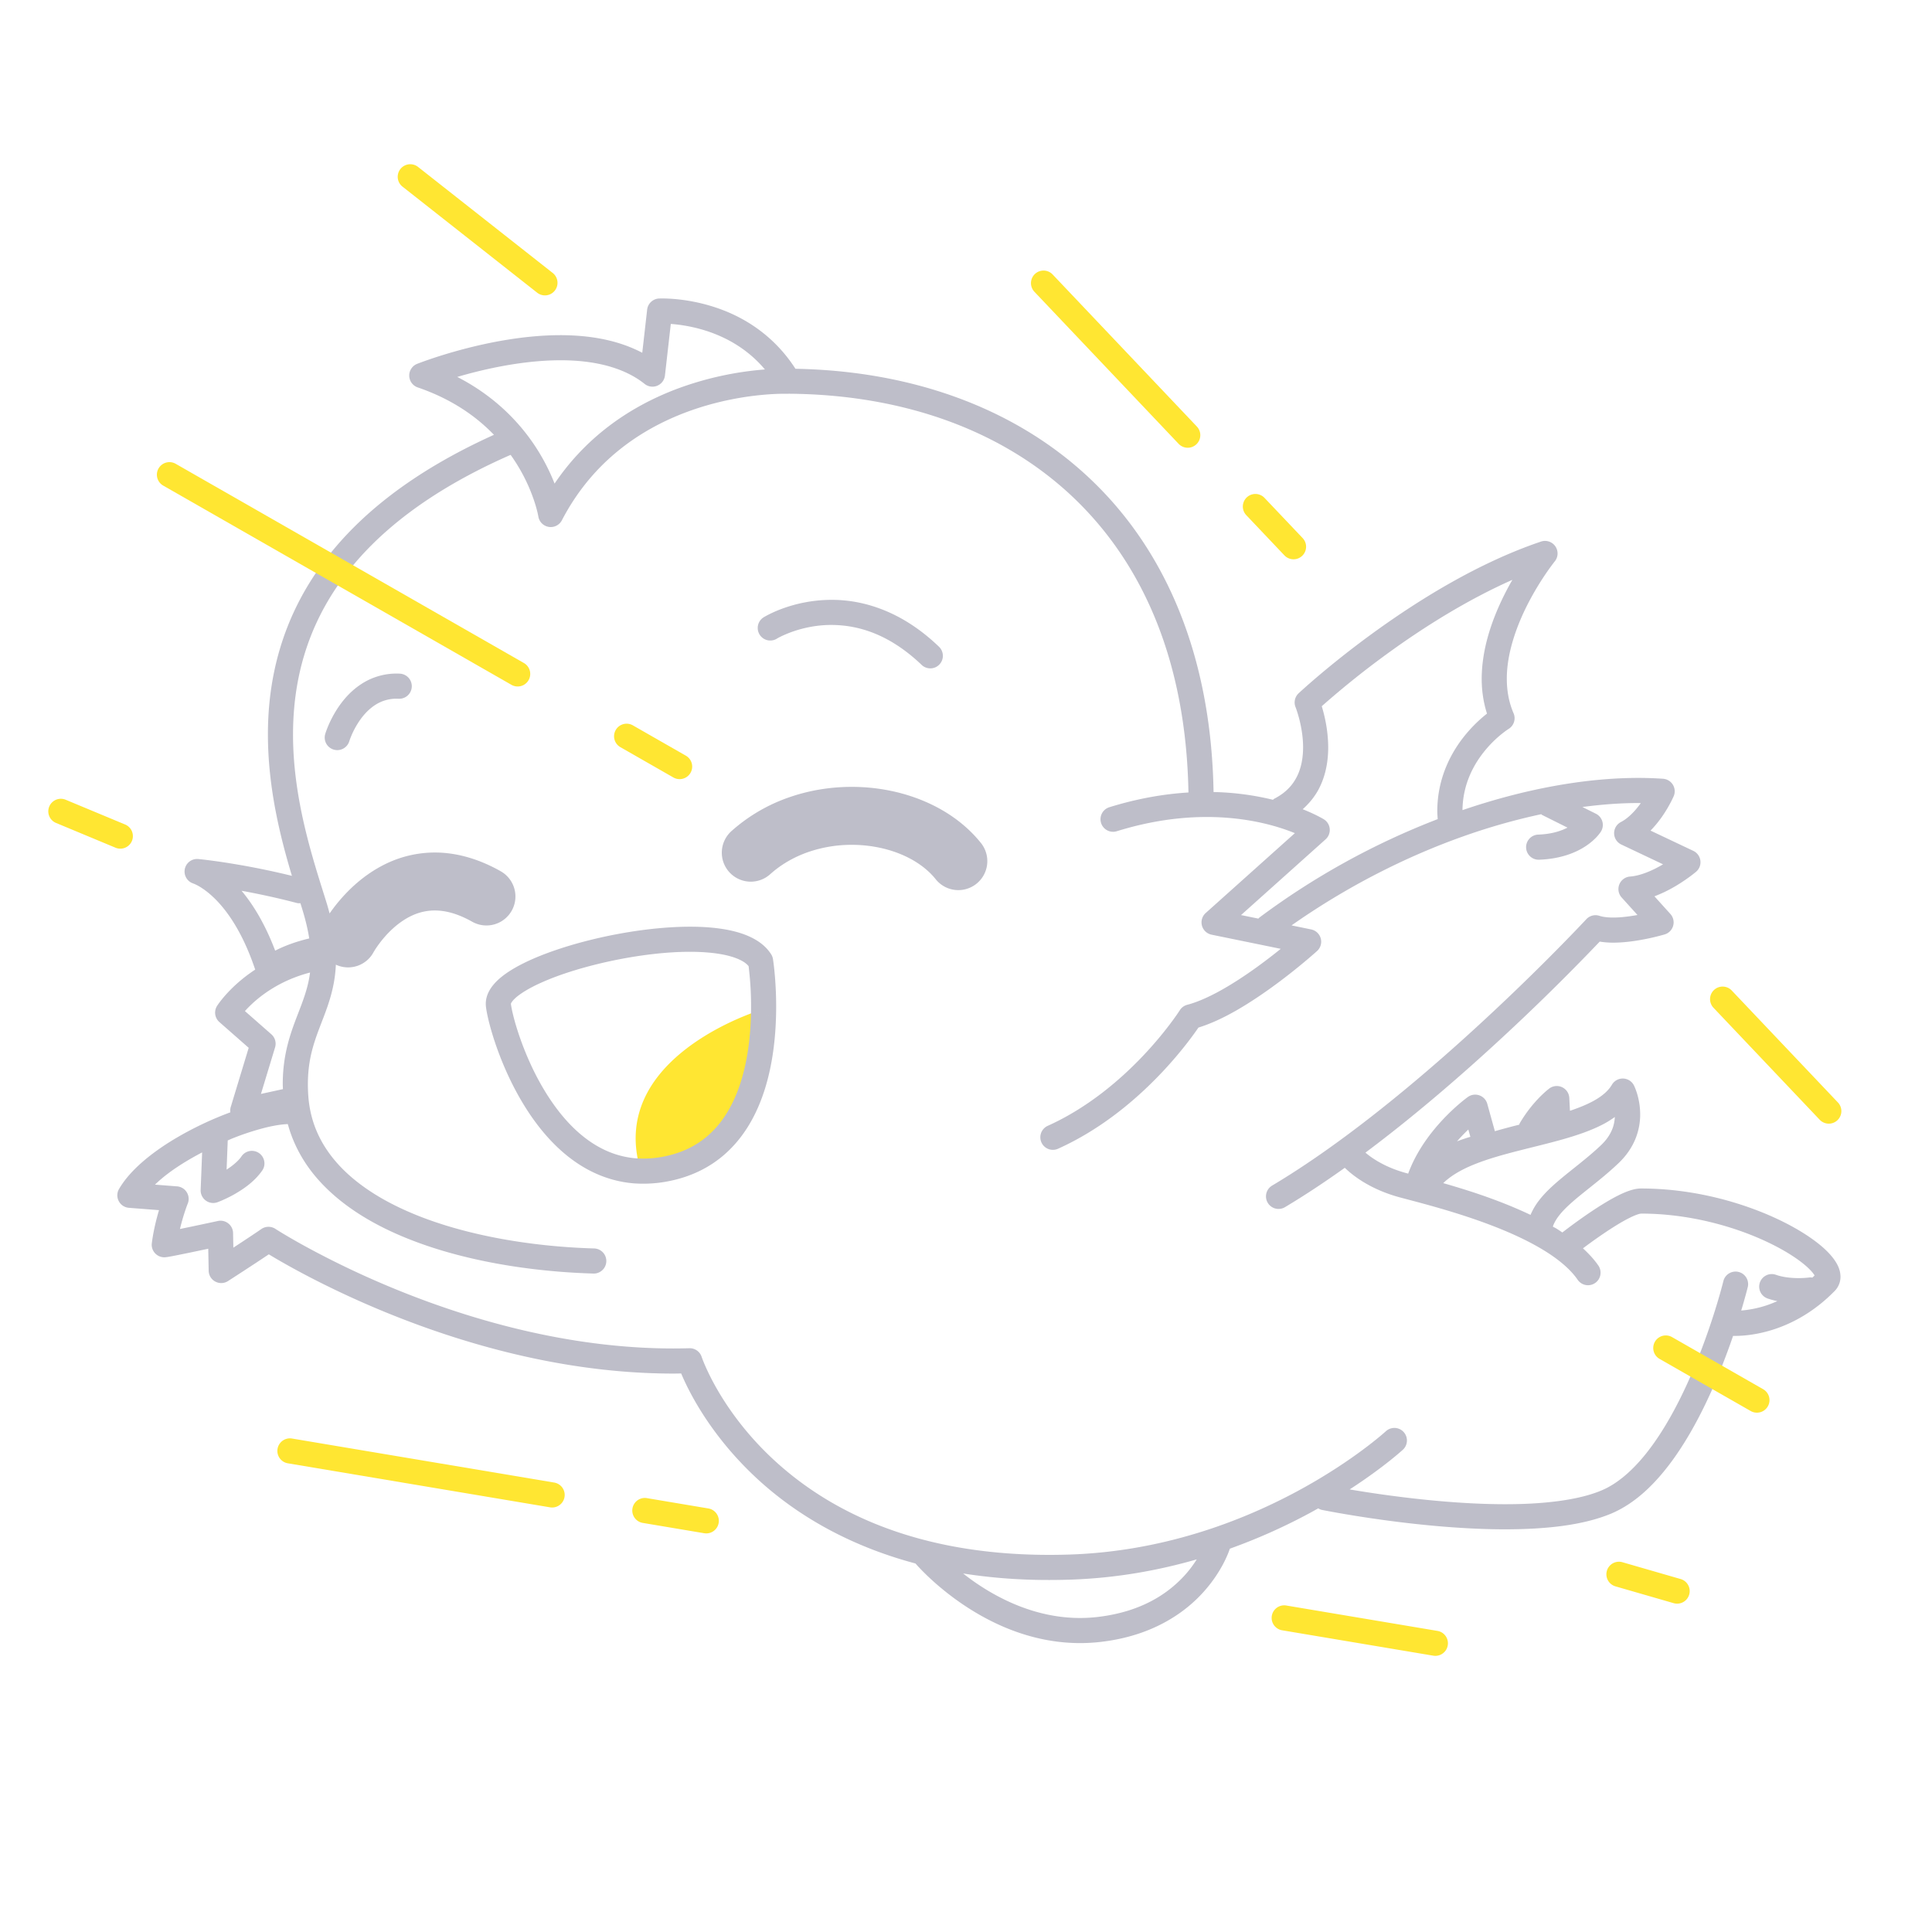 <svg xmlns="http://www.w3.org/2000/svg" width="200" height="200" fill="none"><path fill="#FFE632" d="M79.036 105.168c-.15 5.76-1.81 14.08-9.86 15.79-1.25.271-2.43.33-3.53.24-.11-.19-.21-.389-.31-.589.27.019.55.019.83.009-2.64-10.349 9.93-15.15 12.13-15.91.25.141.5.29.74.46ZM123.898 44.155l-14.928-15.74a1.3 1.3 0 0 0-1.887 1.79l14.928 15.74a1.3 1.3 0 0 0 1.887-1.79ZM134.849 55.702l-3.948-4.162a1.3 1.3 0 1 0-1.886 1.79l3.947 4.162a1.3 1.3 0 0 0 1.887-1.79ZM190.243 114.108l-10.958-11.554a1.3 1.3 0 1 0-1.886 1.789l10.958 11.554a1.3 1.3 0 1 0 1.886-1.789ZM132.726 168.767l15.647 2.628a1.3 1.3 0 1 0 .431-2.565l-15.648-2.628a1.3 1.3 0 0 0-.43 2.565ZM66.503 157.645l6.401 1.075a1.3 1.3 0 0 0 .431-2.564l-6.401-1.076a1.301 1.301 0 0 0-.431 2.565ZM29.799 151.481l27.127 4.555a1.3 1.3 0 1 0 .43-2.564l-27.127-4.556a1.3 1.3 0 0 0-.43 2.565ZM41.668 19.321 55.608 30.3a1.3 1.3 0 0 0 1.609-2.043L43.277 17.28a1.3 1.3 0 0 0-1.61 2.042ZM173.977 163.461l-6.023-1.74a1.3 1.3 0 0 0-.722 2.498l6.023 1.74a1.3 1.3 0 0 0 .722-2.498ZM5.8 85.19l6.156 2.564a1.3 1.3 0 0 0 1-2.4L6.8 82.79a1.3 1.3 0 1 0-1 2.4Z"/><path fill="#BEBEC9" d="M41.414 69.738a6.626 6.626 0 0 0-3.932 1.023c-1.456.925-2.377 2.226-2.964 3.276-.584 1.055-.831 1.883-.85 1.944a1.3 1.3 0 1 0 2.492.742 8.66 8.66 0 0 1 1.246-2.375c.412-.547.924-1.06 1.521-1.424a4.005 4.005 0 0 1 2.137-.595l.209.005a1.3 1.3 0 0 0 .141-2.596ZM80.423 66.112l.004-.001c.056-.04 2.401-1.423 5.65-1.416 2.642.012 5.89.849 9.338 4.142a1.3 1.3 0 0 0 1.8-1.876c-3.88-3.741-7.915-4.877-11.138-4.865-4.125.008-6.904 1.74-7.023 1.806a1.3 1.3 0 0 0 1.37 2.21ZM95.582 82.9c-2.304-.958-4.837-1.442-7.412-1.444-2.177 0-4.389.35-6.51 1.093a17.561 17.561 0 0 0-5.922 3.47 3 3 0 1 0 4.001 4.471c1.136-1.017 2.464-1.773 3.906-2.279a13.736 13.736 0 0 1 4.525-.755c1.812-.001 3.592.351 5.106.983 1.517.632 2.753 1.532 3.588 2.58a3 3 0 0 0 4.685-3.749c-1.576-1.967-3.666-3.41-5.967-4.37ZM79.834 98.795c-.38-.601-.904-1.075-1.496-1.442-.89-.55-1.939-.889-3.1-1.11-1.163-.217-2.445-.311-3.805-.311-4.262.004-9.303.92-13.382 2.245-2.041.667-3.834 1.428-5.203 2.289-.684.434-1.269.89-1.732 1.43-.23.272-.432.567-.583.903-.15.335-.246.716-.246 1.116 0 .094.005.187.016.279v.003c.05.43.158.971.327 1.643.594 2.336 1.942 6.166 4.303 9.625 1.183 1.727 2.623 3.361 4.379 4.636 1.753 1.274 3.837 2.18 6.216 2.392l.014.002a13.446 13.446 0 0 0 3.905-.266c2.212-.468 4.043-1.414 5.492-2.664 2.179-1.878 3.489-4.386 4.275-6.938.786-2.556 1.06-5.183 1.12-7.425l-1.299-.034 1.3.033c.009-.344.013-.68.013-1.008 0-2.841-.323-4.863-.33-4.91a1.323 1.323 0 0 0-.184-.488Zm-3.94 15.226c-.659 1.379-1.523 2.602-2.652 3.573-1.13.971-2.526 1.706-4.338 2.093l-.004.001a10.826 10.826 0 0 1-3.146.215c-2.122-.194-3.93-1.069-5.523-2.376-2.387-1.958-4.21-4.915-5.423-7.631a30.87 30.87 0 0 1-1.386-3.713c-.316-1.047-.49-1.893-.534-2.27 0-.027.087-.232.37-.505.486-.485 1.484-1.112 2.78-1.688 3.898-1.76 10.452-3.2 15.395-3.189 1.65-.001 3.119.16 4.21.475.545.156.992.35 1.322.555.242.15.402.303.53.454a33.435 33.435 0 0 1 .24 5.12c-.068 2.772-.52 6.135-1.84 8.886Z"/><path fill="#BEBEC9" d="M69.45 122.229h-.003l-.002.001.005-.001Z"/><path fill="#BEBEC9" d="M189.881 130.398c-.628-.875-1.579-1.686-2.821-2.51-1.861-1.225-4.378-2.426-7.324-3.336-2.945-.908-6.317-1.52-9.859-1.521-.488.005-.896.12-1.318.268-.729.264-1.49.669-2.27 1.131-1.929 1.15-3.919 2.663-4.555 3.154-.206-.135-.404-.276-.617-.406-.118-.071-.249-.132-.369-.202.124-.359.323-.718.616-1.103.569-.75 1.492-1.553 2.591-2.433 1.096-.884 2.361-1.853 3.592-3.026.857-.814 1.432-1.707 1.778-2.583a6.693 6.693 0 0 0 .466-2.476c-.006-1.711-.594-2.881-.643-2.989a1.301 1.301 0 0 0-2.283-.077c-.258.438-.647.845-1.188 1.23-.779.559-1.882 1.043-3.157 1.471l-.066-1.329a1.299 1.299 0 0 0-2.079-.975c-.085.067-1.681 1.267-3.039 3.571-.031.053-.045.113-.068.169-.841.211-1.681.436-2.519.674l-.786-2.831a1.297 1.297 0 0 0-.82-.878 1.292 1.292 0 0 0-1.188.168c-.05.036-1.281.917-2.703 2.456-1.239 1.347-2.64 3.198-3.478 5.477a11.048 11.048 0 0 1-.179-.048c-1.762-.475-2.985-1.176-3.762-1.742a7.6 7.6 0 0 1-.483-.382c5.147-3.847 10.08-8.132 14.176-11.926a227.395 227.395 0 0 0 10.078-9.92c.461.076.927.109 1.395.11 1.293-.002 2.596-.218 3.602-.427 1.003-.211 1.701-.42 1.726-.427.428-.129.758-.464.878-.895.121-.431.013-.89-.287-1.221l-1.65-1.827a14.275 14.275 0 0 0 2.271-1.11c1.204-.723 2.001-1.402 2.038-1.432.337-.288.504-.721.445-1.16a1.295 1.295 0 0 0-.732-1.004l-4.426-2.097a11.65 11.65 0 0 0 1.32-1.635c.692-1.032 1.053-1.874 1.075-1.924a1.297 1.297 0 0 0-1.104-1.808 36.635 36.635 0 0 0-2.566-.087c-5.462.001-11.724 1.123-18.194 3.334.034-2.727 1.19-4.797 2.392-6.241a12.046 12.046 0 0 1 1.675-1.647c.226-.182.412-.317.537-.404l.138-.093.03-.019a1.301 1.301 0 0 0 .517-1.625c-.491-1.137-.698-2.332-.699-3.563-.009-2.904 1.209-5.99 2.471-8.313a29.827 29.827 0 0 1 1.729-2.81c.236-.338.431-.602.565-.779l.152-.198.038-.047.008-.01a1.302 1.302 0 0 0 .059-1.562 1.302 1.302 0 0 0-1.483-.49c-6.579 2.222-12.816 6.143-17.442 9.505-4.622 3.364-7.623 6.177-7.651 6.203a1.3 1.3 0 0 0-.315 1.437v.002h.001c.025.05.785 2.026.778 4.158 0 1.026-.171 2.072-.615 2.977-.449.907-1.141 1.704-2.37 2.34-.054.028-.088.075-.136.108a28.363 28.363 0 0 0-6.147-.802c-.244-14.389-5.142-25.34-13.025-32.658-7.841-7.29-18.534-10.945-30.257-11.157-2.15-3.345-5.11-5.196-7.725-6.157-2.79-1.028-5.202-1.121-6.064-1.123-.2 0-.318.005-.338.006a1.3 1.3 0 0 0-1.225 1.152l-.507 4.465c-2.576-1.358-5.552-1.82-8.461-1.823-3.739.002-7.42.746-10.19 1.483-2.767.738-4.617 1.474-4.652 1.487a1.297 1.297 0 0 0-.819 1.24c.014.546.364 1.022.88 1.199 3.535 1.211 6.064 3.011 7.89 4.907-8.342 3.77-13.958 8.272-17.579 13.107-4.4 5.859-5.826 12.155-5.82 17.92.002 5.567 1.302 10.682 2.486 14.629-5.468-1.344-9.666-1.739-9.709-1.743a1.3 1.3 0 0 0-.502 2.534l-.001.003.035.012c.198.076 1.2.492 2.469 1.833 1.222 1.293 2.699 3.469 3.905 7.066a16.21 16.21 0 0 0-1.396 1.027c-1.696 1.4-2.497 2.647-2.551 2.731a1.3 1.3 0 0 0 .24 1.673l3.033 2.665-1.862 6.14a1.29 1.29 0 0 0-.035.538 35.16 35.16 0 0 0-5.763 2.75c-1.214.729-2.353 1.527-3.34 2.387-.985.862-1.824 1.782-2.42 2.796a1.3 1.3 0 0 0 1.022 1.953l3.115.241c-.27.903-.571 2.097-.744 3.412-.049.373.064.743.312 1.026.248.282.6.442.977.442.102-.001.143-.007.19-.011.157-.019.304-.046.52-.085.857-.159 2.575-.52 3.842-.789l.044 2.279c.009.473.271.9.688 1.122.418.223.919.202 1.316-.055.006-.004 2.566-1.654 4.222-2.767 1.639.994 5.935 3.466 11.973 5.949 7.76 3.189 18.382 6.392 29.889 6.395.274 0 .55-.008.825-.012.758 1.805 2.852 6.05 7.257 10.318 3.775 3.666 9.285 7.298 17 9.354.225.26 1.893 2.158 4.699 4.096 2.97 2.048 7.228 4.141 12.335 4.145.706 0 1.427-.041 2.16-.127 5.364-.621 8.781-3.047 10.765-5.328 1.705-1.952 2.397-3.761 2.585-4.32a60.213 60.213 0 0 0 8.412-3.765c.251-.137.491-.273.734-.409.118.068.24.132.38.161.044.006 9.861 2.007 18.972 2.011 4.076-.008 8.007-.382 11.01-1.643 2.517-1.074 4.577-3.125 6.322-5.52 2.611-3.601 4.529-8.051 5.825-11.622.155-.428.3-.841.436-1.24l.181.002c.826 0 2.366-.104 4.231-.74 1.863-.634 4.05-1.809 6.109-3.914a2.1 2.1 0 0 0 .6-1.472c-.011-.716-.298-1.265-.647-1.769Zm-23.913-14.021c.422-.221.818-.474 1.2-.745-.025.396-.09.81-.261 1.242-.212.532-.557 1.088-1.153 1.658-1.472 1.405-3.108 2.57-4.531 3.795-.712.615-1.373 1.247-1.924 1.967a6.725 6.725 0 0 0-.859 1.47c-1.956-.929-4.023-1.711-5.968-2.35a83.713 83.713 0 0 0-3.07-.937c.797-.773 1.925-1.432 3.316-1.98 2.599-1.036 5.949-1.678 8.991-2.533 1.525-.432 2.979-.919 4.259-1.587Zm-13.966.549.211.757c-.405.119-.875.274-1.381.467.11-.126.221-.254.33-.371a18.6 18.6 0 0 1 .84-.853Zm18.868-35.525Zm-34.253.085c.669-1.373.877-2.814.878-4.118-.006-1.784-.385-3.339-.668-4.26a91.3 91.3 0 0 1 7.211-5.746c3.501-2.52 7.896-5.287 12.524-7.338-.131.227-.262.455-.393.7-1.365 2.538-2.775 5.94-2.784 9.548 0 1.191.167 2.406.548 3.6a14.641 14.641 0 0 0-2.141 2.084c-1.481 1.765-3.004 4.475-3.004 8.026 0 .263.026.54.043.813a77.332 77.332 0 0 0-18.479 10.204c-.035.027-.053.067-.085.096l-1.795-.367 8.754-7.841a1.301 1.301 0 0 0-.181-2.073c-.055-.033-.82-.499-2.19-1.042.765-.687 1.363-1.462 1.762-2.286ZM47.335 39.019c.514-.15 1.072-.306 1.674-.46 2.562-.655 5.837-1.265 9.016-1.264 3.321-.004 6.48.67 8.71 2.45a1.299 1.299 0 0 0 2.1-.872l.606-5.34c1 .074 2.572.293 4.278.925 1.85.688 3.822 1.836 5.466 3.788a33.527 33.527 0 0 0-8.946 1.95c-2.537.94-5.225 2.315-7.737 4.33a25.053 25.053 0 0 0-5.092 5.535 20.966 20.966 0 0 0-1.565-3.165c-1.609-2.67-4.275-5.702-8.51-7.877ZM31.304 94.162c.342 1.114.569 2.104.708 2.985-1.54.365-2.703.84-3.527 1.264-1.057-2.794-2.297-4.784-3.479-6.199 1.644.3 3.606.71 5.722 1.266.125.033.247.025.37.022l.206.662Zm-5.95 10.504a12.53 12.53 0 0 1 1.664-1.532c1.202-.925 2.874-1.885 5.078-2.458-.199 1.568-.704 2.857-1.28 4.35-.734 1.898-1.551 4.116-1.545 7.214 0 .162.013.339.018.506l-2.276.497 1.463-4.82a1.3 1.3 0 0 0-.386-1.354l-2.736-2.403Zm97.263 58.436c-1.668 1.819-4.378 3.736-8.953 4.282a15.97 15.97 0 0 1-1.858.109c-4.372.004-8.157-1.818-10.859-3.685-.45-.311-.857-.619-1.244-.922 2.729.428 5.677.677 8.886.674.73 0 1.473-.012 2.228-.037 4.753-.158 9.133-.962 13.07-2.098-.326.52-.736 1.092-1.27 1.677Zm60.362-28.009a11.178 11.178 0 0 1-2.728.572c.445-1.477.672-2.405.677-2.424a1.3 1.3 0 1 0-2.526-.616l-.011.046c-.127.51-1.33 5.181-3.52 10.101-1.093 2.459-2.434 4.978-3.977 7.056-1.541 2.083-3.283 3.695-5.084 4.451-2.397 1.027-6.1 1.444-9.996 1.437-4.37 0-9.002-.489-12.526-.98a128.626 128.626 0 0 1-3.573-.551c3.528-2.285 5.491-4.092 5.534-4.132a1.3 1.3 0 0 0-1.763-1.91l-.005.004c-.149.137-3.522 3.187-9.266 6.268-5.746 3.083-13.849 6.191-23.483 6.51-.728.023-1.443.035-2.143.035-14.781-.012-23.688-5.196-29.009-10.33-2.656-2.571-4.404-5.141-5.482-7.057a24.138 24.138 0 0 1-1.144-2.298c-.117-.273-.2-.484-.252-.623l-.056-.153-.011-.033-.001-.003-.001-.003a1.297 1.297 0 0 0-1.27-.892c-.561.015-1.118.024-1.673.024-11.02.002-21.346-3.091-28.9-6.199a92.551 92.551 0 0 1-8.995-4.269 67.699 67.699 0 0 1-2.455-1.399c-.28-.168-.491-.299-.632-.387l-.157-.099-.047-.031a1.306 1.306 0 0 0-1.45.021c-.684.475-1.873 1.259-2.898 1.929l-.029-1.516a1.295 1.295 0 0 0-.493-.994 1.294 1.294 0 0 0-1.081-.251c-.003 0-1.37.296-2.778.591l-1.146.238a21.755 21.755 0 0 1 .679-2.294c.04-.113.074-.201.096-.257l.024-.063.006-.014a1.293 1.293 0 0 0-.099-1.173 1.293 1.293 0 0 0-1.005-.613l-2.29-.178c.394-.375.823-.75 1.309-1.116 1.048-.796 2.284-1.545 3.575-2.221l-.152 3.885c-.017.434.182.845.533 1.101.351.256.802.32 1.21.172.045-.017.804-.293 1.753-.828.947-.543 2.102-1.318 2.916-2.51a1.301 1.301 0 0 0-2.157-1.451c-.328.502-.945 1.01-1.57 1.412l.118-3.02c.18-.075.36-.162.54-.232a26.972 26.972 0 0 1 3.349-1.091c.924-.23 1.733-.35 2.33-.369.59 2.154 1.666 4.068 3.109 5.705 3.056 3.469 7.622 5.793 12.684 7.335 5.068 1.536 10.659 2.278 15.84 2.432a1.3 1.3 0 0 0 .078-2.599c-6.65-.192-14.026-1.422-19.699-4.015-2.838-1.293-5.24-2.919-6.95-4.868-1.709-1.956-2.75-4.206-2.943-6.937-.029-.415-.042-.806-.042-1.179.005-2.651.647-4.392 1.372-6.279.667-1.731 1.42-3.615 1.525-6.099a2.992 2.992 0 0 0 3.904-1.294c.081-.153.818-1.376 1.978-2.427.577-.529 1.25-1.013 1.975-1.349a5.57 5.57 0 0 1 2.385-.54c1.034.004 2.282.269 3.887 1.173a3 3 0 0 0 2.958-5.22c-2.358-1.342-4.694-1.957-6.845-1.953a11.625 11.625 0 0 0-5.195 1.234c-2.198 1.097-3.747 2.635-4.79 3.882-.364.44-.663.844-.906 1.193a27.986 27.986 0 0 0-.33-1.164l-.001-.003c-1.295-4.17-3.456-10.483-3.454-17.355.006-5.355 1.287-11.001 5.302-16.36 3.363-4.49 8.691-8.8 16.948-12.472l-.004.002c.095-.042.185-.08.28-.12a18.034 18.034 0 0 1 2.479 4.889c.155.477.255.863.314 1.121.03.13.05.227.062.289l.012.065.002.012a1.3 1.3 0 0 0 2.437.395c1.63-3.132 3.709-5.496 5.963-7.306 3.38-2.713 7.174-4.17 10.374-4.941 3.198-.771 5.79-.853 6.713-.852l.28.002.065.002h.013c.027.002.052-.006.079-.006 11.482.08 21.755 3.576 29.179 10.478 7.312 6.807 11.945 16.965 12.196 30.8-2.473.151-5.215.604-8.189 1.527a1.3 1.3 0 0 0 .771 2.484c3.503-1.087 6.627-1.473 9.313-1.473 3.431 0 6.148.63 7.996 1.253.423.143.795.285 1.125.419l-9.231 8.268a1.305 1.305 0 0 0-.387 1.308c.128.473.515.836.994.934l7.163 1.466a57.56 57.56 0 0 1-2.533 1.936c-1.14.821-2.398 1.653-3.64 2.346-1.24.693-2.469 1.242-3.505 1.51a1.31 1.31 0 0 0-.771.564l-.009.015c-.129.2-1.487 2.277-3.848 4.757-2.359 2.481-5.721 5.355-9.815 7.194a1.3 1.3 0 0 0 1.067 2.372c4.673-2.106 8.346-5.333 10.872-8.028 1.897-2.027 3.145-3.759 3.661-4.515 1.293-.401 2.603-1.02 3.887-1.752 4.329-2.48 8.355-6.142 8.393-6.172.362-.329.51-.835.381-1.306a1.302 1.302 0 0 0-.994-.93l-2.031-.417c5.732-4.025 11.816-7.1 17.725-9.2a64.659 64.659 0 0 1 8.117-2.31c.038.024.063.06.104.08l2.621 1.308c-.664.344-1.617.67-3.03.723a1.3 1.3 0 0 0 .095 2.6v-.001c2.23-.08 3.824-.738 4.845-1.422 1.025-.684 1.478-1.371 1.552-1.49a1.298 1.298 0 0 0-.524-1.85l-1.393-.694c2.018-.268 3.959-.412 5.779-.411.091 0 .174.008.264.009-.545.768-1.285 1.562-2.062 1.96a1.299 1.299 0 0 0 .046 2.326l4.321 2.048-.053.032c-1.002.598-2.299 1.162-3.366 1.235a1.295 1.295 0 0 0-1.107.815c-.185.462-.091.983.242 1.353l1.636 1.811c-.797.146-1.709.267-2.511.265-.578.002-1.094-.066-1.421-.177a1.3 1.3 0 0 0-1.363.35l-.19.203c-.954 1.014-5.413 5.704-11.452 11.218-6.035 5.514-13.663 11.854-20.884 16.153a1.3 1.3 0 0 0 1.331 2.234c2.06-1.228 4.136-2.609 6.193-4.076.789.769 2.606 2.231 5.706 3.066 1.949.524 5.784 1.476 9.549 2.924 1.879.722 3.734 1.568 5.297 2.52 1.565.949 2.824 2.012 3.553 3.082a1.3 1.3 0 1 0 2.144-1.471c-.446-.646-.994-1.231-1.594-1.783a53.167 53.167 0 0 1 2.533-1.795c.759-.503 1.55-.985 2.217-1.322.333-.169.635-.301.868-.381.116-.04.214-.067.284-.082l.107-.016c4.937-.003 9.615 1.317 12.999 2.906 1.691.791 3.059 1.654 3.946 2.401.443.371.763.715.938.963.036.051.062.094.086.135l-.228.219c-.094-.007-.184-.029-.281-.015h-.003a8.984 8.984 0 0 1-1.155.069c-.702.002-1.606-.082-2.336-.343a1.3 1.3 0 1 0-.865 2.452 8.08 8.08 0 0 0 1.013.274c-.347.154-.687.289-1.012.401Z"/><path fill="#FFE632" d="m171.798 140.673 9.433 5.395a1.3 1.3 0 1 0 1.291-2.257l-9.433-5.395a1.3 1.3 0 1 0-1.291 2.257ZM64.222 77.346l5.506 3.149a1.3 1.3 0 0 0 1.29-2.257l-5.505-3.15a1.3 1.3 0 0 0-1.29 2.258ZM16.91 50.277l36.007 20.6a1.3 1.3 0 1 0 1.291-2.256l-36.006-20.6a1.3 1.3 0 1 0-1.292 2.256Z"/></svg>